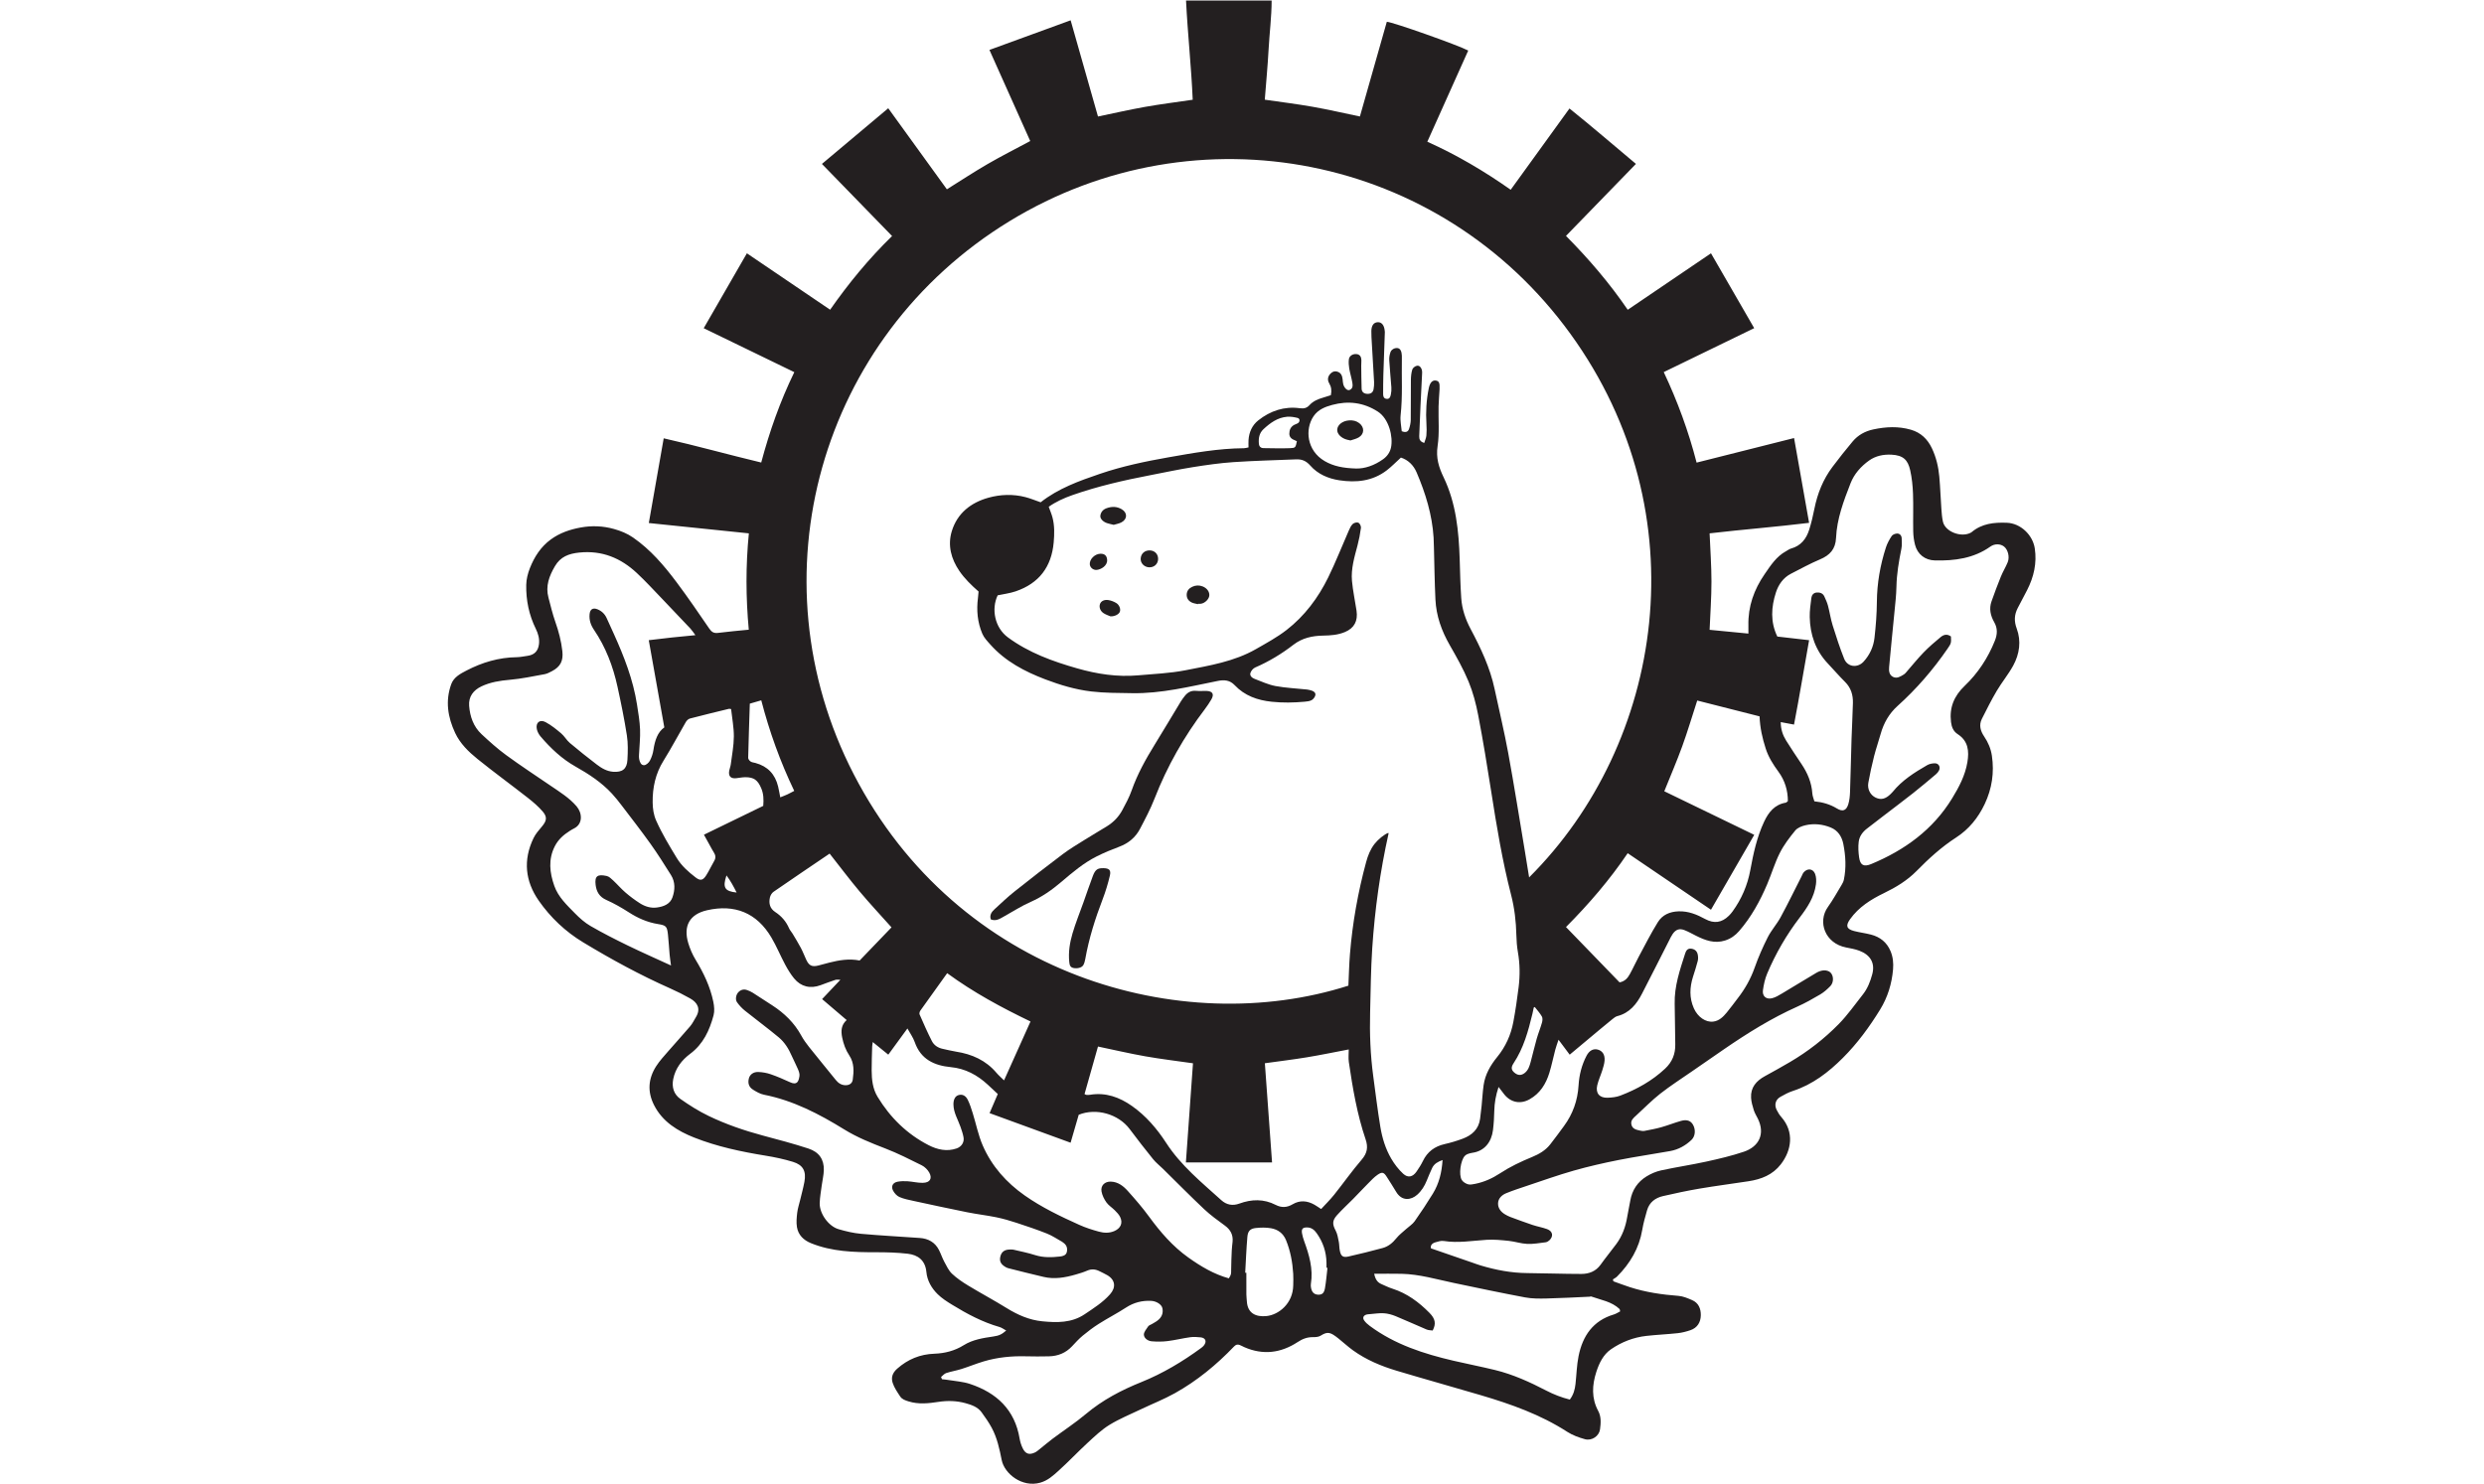 <?xml version="1.0" encoding="UTF-8" standalone="no"?>
<svg
   xmlns:dc="http://purl.org/dc/elements/1.1/"
   xmlns:cc="http://creativecommons.org/ns#"
   xmlns:rdf="http://www.w3.org/1999/02/22-rdf-syntax-ns#"
   xmlns:svg="http://www.w3.org/2000/svg"
   xmlns="http://www.w3.org/2000/svg"
   xmlns:sodipodi="http://sodipodi.sourceforge.net/DTD/sodipodi-0.dtd"
   xmlns:inkscape="http://www.inkscape.org/namespaces/inkscape"
   version="1.1"
   id="svg2"
   xml:space="preserve"
   width="1100"
   height="657.196"
   viewBox="0 0 1100 657.196"
   sodipodi:docname="TJ.svg"
   inkscape:version="1.0.2-2 (e86c870879, 2021-01-15)"><defs
     id="defs6"><clipPath
       clipPathUnits="userSpaceOnUse"
       id="clipPath18"><path
         d="M 0,841.92 H 595.2 V 0 H 0 Z"
         id="path16" /></clipPath></defs><sodipodi:namedview
     pagecolor="#ffffff"
     bordercolor="#666666"
     borderopacity="1"
     objecttolerance="10"
     gridtolerance="10"
     guidetolerance="10"
     inkscape:pageopacity="0"
     inkscape:pageshadow="2"
     inkscape:window-width="2560"
     inkscape:window-height="1377"
     id="namedview4"
     showgrid="false"
     inkscape:zoom="0.8979475"
     inkscape:cx="362.77971"
     inkscape:cy="323.21187"
     inkscape:window-x="1072"
     inkscape:window-y="43"
     inkscape:window-maximized="1"
     inkscape:current-layer="g10"
     inkscape:document-rotation="0" /><g
     id="g10"
     inkscape:groupmode="layer"
     inkscape:label="pystis"
     transform="matrix(1.333,0,0,-1.333,-34.02,884.492)"><g
       id="g12"
       transform="translate(148.788)"><g
         id="g14"
         clip-path="url(#clipPath18)"><g
           id="g20"
           transform="translate(121.443,366.939)"><path
             d="M 0,0 C -1.048,2.085 -2.001,3.873 -3.364,5.687 -4.707,1.67 -3.999,0.418 0,0 m 265.15,-38.036 c -0.224,-0.123 -0.321,-0.145 -0.331,-0.187 -0.155,-0.694 -0.281,-1.394 -0.448,-2.086 -1.381,-5.735 -2.935,-11.405 -6.25,-16.405 -0.894,-1.348 -0.811,-2.22 0.245,-3.118 1.169,-0.996 2.279,-1.033 3.437,-0.135 1.215,0.943 1.621,2.328 1.995,3.707 0.687,2.528 1.262,5.085 1.979,7.604 0.523,1.836 1.254,3.613 1.777,5.449 0.181,0.633 0.254,1.502 -0.044,2.023 -0.651,1.141 -1.572,2.127 -2.36,3.148 M 186.127,149.97 c -0.199,0.095 -0.402,0.214 -0.619,0.293 -1.044,0.378 -1.883,0.987 -1.892,2.19 -0.01,1.249 0.446,2.332 1.626,2.962 0.418,0.223 0.905,0.335 1.286,0.603 0.683,0.482 0.622,1.501 -0.165,1.698 -1.125,0.281 -2.33,0.482 -3.475,0.39 -3.174,-0.256 -5.621,-2.045 -7.864,-4.13 -1.401,-1.303 -1.685,-3.003 -1.523,-4.824 0.085,-0.952 0.625,-1.459 1.555,-1.47 2.926,-0.035 5.856,-0.126 8.777,-0.017 1.855,0.069 1.85,0.211 2.294,2.305 m 10.162,-274.689 c -0.109,0.014 -0.217,0.027 -0.326,0.04 0,0.559 0.009,1.117 -0.001,1.676 -0.064,3.607 -1.171,6.87 -3.256,9.803 -0.765,1.077 -1.712,1.877 -3.134,1.909 -1.515,0.035 -2.005,-0.487 -1.724,-2.023 0.157,-0.856 0.402,-1.707 0.699,-2.525 1.673,-4.593 3.036,-9.225 2.233,-14.208 -0.063,-0.387 -0.03,-0.802 0.032,-1.192 0.241,-1.514 0.985,-2.293 2.232,-2.386 1.357,-0.102 2.1,0.396 2.401,2.081 0.402,2.254 0.573,4.548 0.844,6.825 M 8.191,63.872 C 6.592,63.408 5.336,63.044 4.385,62.768 4.185,56.551 3.977,50.661 3.842,44.769 3.833,44.352 4.271,43.794 4.656,43.533 c 0.437,-0.295 1.049,-0.329 1.585,-0.474 4.076,-1.102 6.563,-3.744 7.542,-7.822 0.272,-1.135 0.461,-2.291 0.72,-3.598 0.878,0.354 1.616,0.62 2.325,0.948 0.759,0.352 1.491,0.765 2.315,1.191 -4.679,9.761 -8.226,19.637 -10.952,30.094 m 160.772,-190.211 0.378,-0.015 c 0,-2.395 -0.014,-4.791 0.008,-7.185 0.007,-0.792 0.117,-1.583 0.168,-2.375 0.252,-3.908 2.977,-5.181 6.517,-4.829 4.003,0.398 8.797,4.121 8.883,10.226 0.019,1.278 0.074,2.561 -0.006,3.834 -0.242,3.831 -0.918,7.567 -2.384,11.153 -0.944,2.309 -2.711,3.57 -5.004,3.972 -1.625,0.287 -3.347,0.245 -4.999,0.079 -1.877,-0.189 -2.673,-0.986 -2.842,-2.954 -0.341,-3.96 -0.491,-7.936 -0.719,-11.906 m 36.728,267.244 c 2.922,-0.105 6.172,0.988 9.121,3.114 1.369,0.987 2.261,2.321 2.592,3.885 0.729,3.439 -0.608,9.494 -4.409,11.929 -4.747,3.042 -9.822,3.64 -15.116,2.208 -2.337,-0.633 -4.684,-1.524 -6.205,-3.759 -2.912,-4.283 -2.323,-11.394 3.676,-14.907 2.953,-1.729 6.231,-2.343 10.341,-2.47 m 28.836,-229.801 c -1.493,-0.536 -2.792,-1.215 -3.462,-2.648 -0.641,-1.369 -1.225,-2.767 -1.788,-4.17 -0.724,-1.8 -1.698,-3.391 -3.173,-4.709 -1.997,-1.784 -5.094,-2.304 -7.037,1.028 -0.962,1.648 -2.025,3.236 -3.038,4.854 -0.983,1.569 -1.537,1.807 -3.062,0.77 -1.169,-0.794 -2.154,-1.875 -3.162,-2.889 -1.684,-1.693 -3.307,-3.444 -4.981,-5.148 -1.785,-1.814 -3.685,-3.525 -5.377,-5.421 -1.635,-1.833 -1.528,-3.05 -0.424,-5.142 0.572,-1.083 0.764,-2.386 1.017,-3.612 0.192,-0.928 0.15,-1.904 0.319,-2.838 0.358,-1.995 1.007,-2.556 2.909,-2.132 3.801,0.849 7.579,1.807 11.341,2.817 1.893,0.509 3.333,1.715 4.578,3.264 0.93,1.156 2.164,2.07 3.273,3.08 0.936,0.852 2.084,1.546 2.795,2.553 2.114,2.99 4.128,6.056 6.049,9.175 2.067,3.354 2.964,7.107 3.223,11.168 m -136.89,46.042 c -9.741,4.679 -19.017,9.711 -27.686,16.052 -3.06,-4.26 -5.994,-8.322 -8.889,-12.412 -0.24,-0.339 -0.42,-0.96 -0.274,-1.294 1.308,-2.984 2.612,-5.975 4.096,-8.873 0.702,-1.372 2.012,-2.234 3.584,-2.564 1.477,-0.31 2.941,-0.696 4.429,-0.928 5.291,-0.826 9.915,-2.875 13.446,-7.057 0.699,-0.828 1.539,-1.538 2.503,-2.489 2.975,6.622 5.81,12.931 8.791,19.565 M 30.9,12.938 C 24.633,8.686 18.419,4.498 12.256,0.238 c -0.579,-0.4 -1.051,-1.219 -1.201,-1.923 -0.409,-1.917 -0.026,-3.612 1.784,-4.797 2.045,-1.34 3.602,-3.123 4.585,-5.401 0.279,-0.647 0.808,-1.182 1.175,-1.798 0.938,-1.569 1.9,-3.126 2.754,-4.741 0.669,-1.265 1.174,-2.618 1.782,-3.918 0.92,-1.968 1.895,-2.436 3.993,-1.921 1.236,0.304 2.457,0.668 3.691,0.979 3.252,0.819 6.527,1.382 10.052,0.695 3.541,3.685 7.12,7.407 10.585,11.013 C 47.829,-7.509 44.232,-3.665 40.855,0.362 37.478,4.389 34.32,8.599 30.9,12.938 M -1.83,60.969 c -0.415,0.049 -0.582,0.114 -0.726,0.079 -4.326,-1.058 -8.658,-2.098 -12.966,-3.228 -0.526,-0.138 -1.07,-0.677 -1.359,-1.174 -2.487,-4.267 -4.789,-8.648 -7.4,-12.835 -2.68,-4.297 -3.676,-8.966 -3.61,-13.896 0.027,-2.037 0.304,-4.078 1.18,-6.041 1.925,-4.315 4.359,-8.322 6.802,-12.35 1.627,-2.682 3.871,-4.635 6.264,-6.487 1.568,-1.212 2.449,-1.043 3.54,0.67 0.981,1.541 1.735,3.225 2.664,4.802 0.611,1.038 0.452,1.939 -0.158,2.88 -0.39,0.601 -0.722,1.241 -1.07,1.868 -0.715,1.287 -1.424,2.577 -2.186,3.959 6.78,3.298 13.286,6.462 19.703,9.582 0.178,2.164 0.11,4.03 -0.673,5.868 -1.134,2.662 -2.388,3.652 -5.23,3.659 -1.023,0.003 -2.046,-0.221 -3.07,-0.333 -1.842,-0.201 -2.673,0.692 -2.321,2.528 0.135,0.704 0.425,1.382 0.514,2.089 0.389,3.075 0.993,6.153 1.014,9.233 0.02,3.001 -0.575,6.006 -0.912,9.127 m 69.752,-221.948 c 0.098,-0.25 0.195,-0.5 0.293,-0.75 0.674,-0.079 1.352,-0.126 2.02,-0.24 2.423,-0.409 4.939,-0.549 7.247,-1.312 8.888,-2.942 14.947,-8.568 16.541,-18.212 0.18,-1.083 0.533,-2.175 1.011,-3.163 0.922,-1.908 2.19,-2.313 4.089,-1.406 0.561,0.268 1.049,0.703 1.544,1.096 1.436,1.142 2.823,2.347 4.291,3.445 3.701,2.768 7.59,5.309 11.122,8.276 5.516,4.633 11.752,7.891 18.366,10.558 7.142,2.879 13.694,6.805 19.889,11.348 0.319,0.234 0.633,0.497 0.879,0.803 1.05,1.311 0.613,2.536 -1.032,2.718 -1.17,0.129 -2.383,0.203 -3.54,0.041 -2.517,-0.353 -4.996,-0.977 -7.517,-1.286 -1.725,-0.212 -3.502,-0.207 -5.237,-0.062 -1.24,0.104 -2.487,0.964 -2.588,2.136 -0.077,0.898 0.831,1.926 1.419,2.817 0.236,0.358 0.787,0.509 1.196,0.752 0.546,0.326 1.114,0.622 1.637,0.983 1.68,1.159 2.219,2.601 1.914,4.239 -0.249,1.341 -2.052,2.416 -3.722,2.504 -3.016,0.16 -5.793,-0.539 -8.384,-2.227 -2.933,-1.91 -6.061,-3.518 -9.021,-5.389 -1.872,-1.182 -3.653,-2.531 -5.36,-3.944 -1.286,-1.066 -2.421,-2.324 -3.568,-3.548 -2.089,-2.229 -4.691,-3.257 -7.687,-3.317 -2.557,-0.053 -5.117,-0.061 -7.673,0.008 -4.727,0.127 -9.384,-0.335 -13.919,-1.679 -2.512,-0.744 -4.945,-1.755 -7.446,-2.547 -1.663,-0.526 -3.407,-0.801 -5.063,-1.345 -0.64,-0.21 -1.138,-0.852 -1.701,-1.297 m 143.888,34.291 c 0.374,-1.885 1.095,-2.85 2.342,-3.4 1.236,-0.545 2.459,-1.151 3.742,-1.56 4.849,-1.548 8.778,-4.48 12.29,-8.043 1.943,-1.972 2.232,-3.618 1.052,-5.85 -0.636,0.097 -1.384,0.067 -2.009,0.33 -3.45,1.452 -6.85,3.029 -10.313,4.446 -1.232,0.504 -2.585,0.876 -3.905,0.957 -1.571,0.097 -3.167,-0.18 -4.751,-0.301 -0.318,-0.025 -0.645,-0.037 -0.951,-0.119 -1.056,-0.282 -1.449,-1.068 -0.829,-1.966 0.484,-0.702 1.17,-1.301 1.863,-1.816 8.316,-6.178 17.925,-9.273 27.848,-11.586 4.581,-1.068 9.202,-1.962 13.77,-3.077 6.001,-1.465 11.583,-4.016 17.048,-6.852 2.458,-1.276 5.043,-2.276 7.786,-2.97 1.235,1.613 1.691,3.364 1.892,5.198 0.34,3.086 0.407,6.224 1.019,9.252 1.349,6.682 4.768,11.765 11.695,13.823 0.769,0.229 1.464,0.711 2.123,1.041 -0.121,0.482 -0.108,0.686 -0.204,0.777 -2.653,2.508 -6.199,3.013 -9.45,4.179 -0.127,0.046 -0.306,-0.075 -0.462,-0.082 -4.782,-0.212 -9.563,-0.489 -14.347,-0.597 -2.384,-0.055 -4.826,-0.069 -7.154,0.369 -7.897,1.481 -15.76,3.142 -23.623,4.793 -5.761,1.209 -11.438,2.906 -17.379,3.042 -2.932,0.067 -5.866,0.012 -9.093,0.012 m 81.515,96.835 c 1.833,0.344 2.717,1.495 3.416,2.754 1.044,1.883 1.924,3.857 2.944,5.753 2.075,3.856 4.05,7.778 6.354,11.493 1.495,2.412 3.915,3.502 6.89,3.603 3.288,0.109 6.103,-1.07 8.846,-2.563 2.929,-1.592 5.499,-1.222 7.837,1.082 0.451,0.444 0.872,0.928 1.243,1.441 3.001,4.135 4.979,8.732 5.902,13.743 1.014,5.506 2.185,10.958 4.576,16.06 1.473,3.142 3.484,5.73 7.212,6.349 0.206,0.034 0.378,0.277 0.691,0.518 0.001,3.546 -0.997,6.864 -3.131,9.764 -1.764,2.397 -3.326,4.863 -4.241,7.715 -1.098,3.421 -1.897,6.897 -2.032,10.683 -6.947,1.764 -13.85,3.517 -20.712,5.26 -1.713,-5.27 -3.205,-10.316 -4.998,-15.252 -1.813,-4.988 -3.923,-9.868 -5.944,-14.896 9.96,-4.826 19.827,-9.607 29.886,-14.481 -4.873,-8.438 -9.567,-16.567 -14.375,-24.89 -9.271,6.294 -18.367,12.471 -27.666,18.785 -6,-8.866 -12.894,-16.891 -20.5,-24.536 5.988,-6.184 11.866,-12.255 17.802,-18.385 m -99.139,-75.32 c 1.431,1.563 2.972,3.066 4.306,4.735 3.085,3.86 5.93,7.919 9.148,11.662 1.847,2.148 2.211,4.121 1.316,6.755 -2.836,8.339 -4.296,16.999 -5.573,25.684 -0.201,1.362 -0.028,2.778 -0.028,4.193 -4.883,-0.925 -9.4,-1.872 -13.951,-2.619 -4.585,-0.753 -9.201,-1.309 -13.917,-1.967 0.806,-11.129 1.594,-21.977 2.389,-32.964 h -28.627 c 0.787,11.006 1.57,21.942 2.358,32.952 -5.482,0.789 -10.687,1.407 -15.84,2.317 -5.214,0.921 -10.378,2.132 -15.72,3.249 -1.509,-5.336 -2.994,-10.585 -4.47,-15.799 0.362,-0.162 0.501,-0.274 0.643,-0.278 0.397,-0.011 0.803,-0.018 1.194,0.046 5.204,0.861 9.787,-0.814 13.922,-3.724 4.621,-3.252 8.315,-7.558 11.337,-12.225 4.914,-7.588 11.783,-13.152 18.34,-19.076 1.75,-1.581 3.791,-1.943 6.005,-1.131 4.084,1.496 8.118,1.589 12.06,-0.434 1.942,-0.997 3.759,-0.909 5.639,0.204 2.418,1.432 4.872,1.199 7.257,-0.158 0.685,-0.39 1.329,-0.851 2.212,-1.422 m -83.234,22.036 c -9.055,3.308 -17.918,6.545 -26.921,9.834 0.979,2.279 1.823,4.241 2.73,6.35 -1.12,1.045 -2.218,2.077 -3.324,3.1 -3.488,3.225 -7.474,5.375 -12.289,5.836 -5.528,0.531 -9.981,2.596 -11.978,8.32 -0.541,1.55 -1.558,2.933 -2.428,4.524 -2.181,-2.986 -4.236,-5.801 -6.353,-8.7 -1.74,1.411 -3.314,2.687 -5.162,4.187 -0.104,-0.778 -0.187,-1.146 -0.197,-1.517 -0.069,-2.635 -0.181,-5.271 -0.167,-7.905 0.017,-3.056 0.332,-6.086 1.965,-8.776 4.195,-6.909 9.802,-12.41 16.997,-16.091 2.825,-1.444 6.011,-2.194 9.259,-1.062 1.639,0.571 2.597,2.042 2.298,3.709 -0.209,1.164 -0.604,2.303 -0.993,3.426 -0.855,2.469 -2.326,4.726 -2.357,7.476 -0.018,1.528 0.499,2.727 1.617,3.091 1.228,0.398 2.397,-0.044 3.135,-1.529 0.703,-1.414 1.185,-2.949 1.658,-4.464 1.117,-3.575 1.838,-7.315 3.32,-10.727 2.986,-6.876 7.86,-12.346 13.982,-16.638 5.641,-3.953 11.839,-6.926 18.1,-9.742 2.093,-0.941 4.309,-1.653 6.528,-2.257 1.694,-0.461 3.466,-0.535 5.17,0.225 2.061,0.917 2.84,2.668 1.858,4.67 -0.405,0.825 -1.108,1.53 -1.769,2.2 -0.893,0.907 -2.048,1.602 -2.773,2.617 -0.758,1.062 -1.394,2.347 -1.628,3.619 -0.363,1.974 1.062,3.348 3.057,3.296 2.438,-0.066 4.209,-1.479 5.7,-3.145 2.445,-2.733 4.858,-5.519 7.02,-8.477 3.747,-5.123 7.83,-9.87 13.035,-13.583 4.171,-2.975 8.52,-5.568 13.487,-6.938 0.797,1.31 0.756,1.373 0.766,2.937 0.015,2.134 0.105,4.269 0.201,6.402 0.043,0.953 0.185,1.901 0.271,2.852 0.206,2.275 -0.693,3.967 -2.539,5.322 -2.377,1.743 -4.793,3.478 -6.932,5.493 -4.65,4.38 -9.134,8.937 -13.691,13.418 -1.078,1.06 -2.297,2.003 -3.242,3.17 -2.656,3.284 -5.252,6.62 -7.781,10.004 -3.73,4.992 -11.078,7.116 -16.931,4.762 -0.875,-3.009 -1.76,-6.058 -2.699,-9.289 m -132.75,58.897 c -0.187,1.448 -0.363,2.533 -0.461,3.625 -0.2,2.22 -0.302,4.45 -0.549,6.664 -0.303,2.717 -0.607,3.038 -3.317,3.475 -3.525,0.57 -6.673,1.958 -9.668,3.886 -2.399,1.545 -4.907,2.972 -7.509,4.135 -2.271,1.015 -3.251,2.709 -3.531,4.96 -0.373,3.006 0.629,3.649 3.657,2.998 0.784,-0.169 1.509,-0.869 2.138,-1.457 1.403,-1.309 2.655,-2.785 4.105,-4.034 1.504,-1.296 3.11,-2.498 4.784,-3.567 1.704,-1.09 3.625,-1.703 5.694,-1.421 2.233,0.306 4.355,1.125 5.143,3.364 0.856,2.434 0.988,5.064 -0.474,7.398 -2.202,3.516 -4.417,7.034 -6.826,10.409 -3.103,4.348 -6.39,8.565 -9.627,12.817 -1.013,1.33 -2.059,2.645 -3.194,3.872 -3.46,3.735 -7.682,6.499 -12.067,8.966 -4.544,2.556 -8.218,6.045 -11.566,9.936 -0.601,0.698 -1.111,1.61 -1.3,2.5 -0.459,2.151 0.974,3.365 2.912,2.333 1.867,-0.994 3.558,-2.369 5.183,-3.746 1.081,-0.916 1.793,-2.268 2.876,-3.182 2.924,-2.467 5.921,-4.854 8.964,-7.174 1.585,-1.208 3.314,-2.232 5.401,-2.388 3.059,-0.23 4.594,0.906 4.759,3.964 0.146,2.703 0.231,5.472 -0.183,8.131 -0.845,5.428 -1.949,10.822 -3.123,16.193 -1.478,6.758 -3.911,13.154 -7.83,18.919 -1.065,1.567 -1.627,3.262 -1.433,5.19 0.161,1.593 1.084,2.207 2.605,1.6 1.387,-0.555 2.413,-1.532 3.045,-2.889 0.809,-1.736 1.589,-3.486 2.378,-5.231 3.428,-7.58 6.448,-15.297 7.728,-23.576 0.424,-2.746 0.903,-5.505 1.009,-8.271 0.106,-2.777 -0.226,-5.57 -0.352,-8.356 -0.022,-0.478 -0.039,-0.971 0.052,-1.435 0.191,-0.972 0.586,-2.092 1.65,-2.052 0.673,0.025 1.552,0.822 1.913,1.499 0.59,1.109 1.004,2.376 1.187,3.622 0.452,3.071 1.361,5.862 3.606,7.438 -1.756,9.851 -3.441,19.302 -5.167,28.98 2.722,0.318 5.233,0.631 7.748,0.901 2.479,0.267 4.963,0.493 7.745,0.765 -0.71,0.947 -1.128,1.627 -1.664,2.198 -3.117,3.314 -6.247,6.616 -9.401,9.896 -2.77,2.879 -5.473,5.834 -8.39,8.557 -5.358,5.003 -11.565,7.574 -19.118,6.804 -3.535,-0.361 -6.254,-1.392 -8.092,-4.529 -1.909,-3.259 -3.176,-6.609 -2.152,-10.44 0.72,-2.694 1.355,-5.424 2.279,-8.05 1.118,-3.176 1.961,-6.386 2.337,-9.732 0.36,-3.214 -0.608,-5.186 -3.476,-6.678 -0.774,-0.403 -1.584,-0.841 -2.425,-0.994 -3.828,-0.693 -7.652,-1.517 -11.516,-1.853 -3.299,-0.286 -6.495,-0.783 -9.47,-2.194 -2.649,-1.257 -4.316,-3.397 -4.078,-6.448 0.277,-3.574 1.427,-6.918 4.112,-9.426 2.622,-2.448 5.309,-4.864 8.2,-6.976 4.83,-3.53 9.841,-6.813 14.784,-10.186 3.034,-2.071 6.192,-4.003 8.605,-6.829 1.887,-2.208 2.155,-5.844 -0.849,-7.341 -0.499,-0.248 -0.978,-0.54 -1.45,-0.837 -2.047,-1.292 -3.792,-2.84 -4.93,-5.063 -2.25,-4.39 -1.717,-8.815 -0.175,-13.19 1.309,-3.712 4.175,-6.384 6.847,-9.109 1.549,-1.58 3.263,-3.112 5.165,-4.212 3.998,-2.313 8.126,-4.413 12.28,-6.439 4.646,-2.263 9.379,-4.346 14.472,-6.69 m 56.266,-4.751 c -0.752,0 -1.229,0.111 -1.626,-0.02 -1.658,-0.551 -3.296,-1.163 -4.935,-1.771 -3.39,-1.258 -6.527,-0.545 -8.819,2.251 -1.15,1.404 -2.11,2.994 -2.97,4.6 -1.579,2.952 -2.856,6.073 -4.549,8.953 -4.878,8.302 -12.273,11.162 -21.37,9.098 -5.81,-1.317 -7.994,-5.224 -6.249,-10.966 0.573,-1.887 1.378,-3.762 2.401,-5.446 2.672,-4.397 4.879,-8.978 5.913,-14.034 0.296,-1.448 0.448,-3.089 0.074,-4.484 -1.338,-4.982 -3.403,-9.526 -7.778,-12.789 -2.77,-2.065 -4.898,-4.796 -5.617,-8.378 -0.541,-2.7 0.194,-5.071 2.353,-6.593 2.985,-2.106 6.117,-4.083 9.402,-5.666 5.749,-2.771 11.787,-4.841 17.962,-6.503 5.075,-1.365 10.171,-2.689 15.161,-4.324 3.62,-1.187 5.242,-3.666 5.148,-7.192 -0.045,-1.658 -0.46,-3.305 -0.677,-4.961 -0.258,-1.973 -0.624,-3.947 -0.694,-5.93 -0.124,-3.478 2.896,-7.739 6.266,-8.723 2.429,-0.71 4.94,-1.311 7.452,-1.536 6.503,-0.585 13.028,-0.921 19.541,-1.385 2.815,-0.2 5.046,-1.424 6.363,-4 0.652,-1.275 1.093,-2.662 1.773,-3.92 0.748,-1.385 1.445,-2.91 2.555,-3.96 1.608,-1.518 3.492,-2.791 5.394,-3.943 4.228,-2.564 8.6,-4.894 12.802,-7.496 3.653,-2.262 7.502,-3.949 11.77,-4.37 4.875,-0.48 9.776,-0.572 14.096,2.337 2.973,2.002 6.022,3.902 8.444,6.64 2.027,2.29 1.76,4.771 -0.903,6.337 -0.824,0.484 -1.704,0.873 -2.556,1.311 -1.347,0.694 -2.681,0.841 -4.134,0.208 -1.237,-0.54 -2.547,-0.926 -3.848,-1.303 -3.472,-1.004 -6.997,-1.625 -10.594,-0.79 -3.947,0.916 -7.873,1.923 -11.803,2.909 -0.376,0.095 -0.74,0.291 -1.073,0.498 -1.444,0.894 -1.895,1.926 -1.527,3.409 0.382,1.539 1.4,2.283 3.16,2.297 0.399,0.003 0.814,0.036 1.195,-0.055 2.396,-0.569 4.824,-1.046 7.164,-1.795 2.754,-0.881 5.52,-0.785 8.299,-0.472 0.904,0.101 1.997,0.367 2.257,1.486 0.267,1.151 0.004,2.225 -1.013,2.992 -0.19,0.144 -0.366,0.314 -0.574,0.429 -1.664,0.924 -3.261,2.019 -5.017,2.716 -3.326,1.322 -6.727,2.468 -10.13,3.581 -2.191,0.717 -4.419,1.367 -6.674,1.829 -3.193,0.653 -6.443,1.021 -9.638,1.662 -5.928,1.19 -11.838,2.472 -17.748,3.751 -1.625,0.353 -3.29,0.672 -4.803,1.319 -0.861,0.369 -1.661,1.258 -2.116,2.113 -0.772,1.447 -0.099,2.689 1.523,2.985 1.07,0.194 2.195,0.212 3.285,0.14 1.664,-0.111 3.319,-0.534 4.977,-0.524 2.573,0.017 3.262,1.527 2.244,3.382 -0.543,0.989 -1.508,1.943 -2.515,2.446 -3.989,1.99 -7.987,4.009 -12.138,5.611 -4.695,1.811 -9.304,3.651 -13.627,6.32 -8.294,5.121 -16.911,9.609 -26.631,11.523 -1.283,0.252 -2.523,0.972 -3.654,1.682 -1.393,0.874 -1.772,2.186 -1.373,3.739 0.32,1.244 1.45,2.182 3.09,2.134 1.405,-0.042 2.857,-0.302 4.186,-0.759 2.179,-0.751 4.301,-1.684 6.401,-2.643 2.253,-1.029 2.835,0.101 3.13,2.066 0.11,0.724 -0.21,1.569 -0.509,2.285 -0.614,1.467 -1.387,2.867 -2.021,4.326 -1.03,2.374 -2.373,4.583 -4.341,6.223 -3.675,3.064 -7.539,5.899 -11.27,8.896 -0.976,0.784 -1.856,1.741 -2.586,2.759 -0.657,0.916 -0.373,2.514 0.413,3.344 0.777,0.821 1.761,1.114 2.846,0.748 0.675,-0.227 1.347,-0.523 1.948,-0.903 2.163,-1.362 4.291,-2.779 6.438,-4.166 4.018,-2.596 7.362,-5.821 9.682,-10.066 0.724,-1.325 1.614,-2.575 2.556,-3.757 2.928,-3.679 5.929,-7.3 8.877,-10.963 0.847,-1.055 1.85,-1.753 3.233,-1.78 1.289,-0.027 2.264,0.585 2.437,1.833 0.384,2.776 0.508,5.583 -1.146,8.06 -1.222,1.828 -1.929,3.818 -2.365,5.948 -0.444,2.17 -0.351,4.187 1.489,5.808 -2.765,2.36 -5.407,4.615 -8.161,6.966 2.077,2.193 3.981,4.206 6.072,6.416 M 403.41,85.101 c 0.121,-2.163 0.063,-2.337 -1.116,-4.053 -4.807,-7.002 -10.316,-13.382 -16.641,-19.069 -2.785,-2.505 -4.596,-5.678 -5.603,-9.308 -0.682,-2.461 -1.545,-4.874 -2.169,-7.349 -0.737,-2.926 -1.393,-5.879 -1.919,-8.85 -0.383,-2.172 0.712,-4.127 2.47,-4.945 1.756,-0.816 3.239,-0.453 4.946,1.215 0.23,0.224 0.464,0.445 0.664,0.693 3.128,3.87 7.256,6.462 11.483,8.906 0.72,0.416 1.664,0.592 2.51,0.607 1.279,0.024 1.982,-1.185 1.428,-2.342 -0.234,-0.488 -0.616,-0.947 -1.033,-1.297 -2.501,-2.107 -4.997,-4.222 -7.562,-6.247 -3.254,-2.571 -6.576,-5.056 -9.865,-7.582 -1.833,-1.408 -3.652,-2.834 -5.492,-4.232 -1.463,-1.112 -2.513,-2.584 -2.74,-4.348 -0.221,-1.72 -0.111,-3.526 0.137,-5.253 0.37,-2.577 1.556,-3.205 4.034,-2.173 11.092,4.62 20.463,11.377 26.848,21.807 2.302,3.763 4.349,7.628 5.083,12.047 0.608,3.671 0.297,7.026 -3.208,9.292 -1.449,0.936 -2.03,2.355 -2.235,4.028 -0.588,4.805 1.008,8.661 4.515,12.008 4.433,4.232 7.76,9.291 10.049,15.009 0.844,2.11 0.968,4.115 -0.221,6.189 -1.227,2.139 -1.748,4.474 -0.888,6.897 0.983,2.77 2.004,5.528 3.112,8.25 0.659,1.621 1.598,3.128 2.26,4.749 0.731,1.789 0.074,4.242 -1.239,5.246 -1.182,0.904 -3.062,0.996 -4.488,-0.017 -5.563,-3.948 -11.892,-4.774 -18.458,-4.618 -3.279,0.078 -5.78,2.037 -6.594,5.192 -0.375,1.453 -0.577,2.986 -0.606,4.487 -0.08,4.157 0.082,8.32 -0.068,12.473 -0.094,2.616 -0.365,5.265 -0.935,7.814 -0.779,3.476 -2.344,4.967 -6.161,5.173 -2.709,0.147 -5.309,-0.376 -7.505,-1.947 -2.699,-1.929 -4.941,-4.457 -6.139,-7.527 -2.29,-5.859 -4.544,-11.796 -4.829,-18.18 -0.166,-3.718 -2.044,-5.758 -5.327,-7.138 -3.298,-1.385 -6.446,-3.131 -9.639,-4.76 -2.574,-1.314 -4.164,-3.635 -4.996,-6.197 -1.579,-4.862 -1.9,-9.832 0.456,-14.684 3.496,-0.401 6.996,-0.803 10.556,-1.212 -1.711,-9.523 -3.215,-18.77 -5.012,-28.043 -1.645,0.308 -2.982,0.559 -4.415,0.828 0.012,-2.441 0.7,-4.386 1.807,-6.158 1.646,-2.637 3.378,-5.222 5.112,-7.805 1.99,-2.965 3.336,-6.141 3.58,-9.755 0.061,-0.91 0.459,-1.798 0.68,-2.611 2.828,-0.298 5.24,-1.01 7.473,-2.369 1.916,-1.166 3.138,-0.736 3.795,1.404 0.391,1.273 0.525,2.658 0.572,4 0.207,5.904 0.322,11.811 0.507,17.716 0.125,3.987 0.365,7.971 0.455,11.959 0.061,2.631 -0.636,5.003 -2.599,6.954 -1.98,1.967 -3.801,4.091 -5.719,6.122 -4.097,4.336 -5.909,9.586 -6.027,15.441 -0.043,2.127 0.276,4.269 0.542,6.391 0.114,0.919 0.724,1.675 1.718,1.76 1.072,0.092 2.092,-0.19 2.59,-1.291 0.457,-1.009 0.934,-2.029 1.216,-3.094 0.572,-2.157 0.886,-4.39 1.548,-6.516 1.162,-3.728 2.372,-7.452 3.815,-11.078 1.142,-2.869 4.502,-3.132 6.464,-0.98 2.073,2.274 3.285,4.955 3.62,7.925 0.447,3.955 0.762,7.944 0.791,11.921 0.047,6.212 1.108,12.221 3.002,18.097 0.434,1.344 1.144,2.633 1.928,3.813 0.316,0.475 1.168,0.802 1.786,0.817 0.877,0.023 1.486,-0.653 1.527,-1.548 0.052,-1.183 0.125,-2.407 -0.107,-3.553 -0.837,-4.148 -1.548,-8.293 -1.634,-12.548 -0.057,-2.864 -0.405,-5.724 -0.676,-8.581 -0.574,-6.027 -1.21,-12.049 -1.753,-18.078 -0.115,-1.272 -0.035,-2.692 1.327,-3.347 1.311,-0.63 2.467,0.159 3.562,0.827 0.267,0.163 0.498,0.402 0.707,0.64 1.94,2.22 3.784,4.531 5.83,6.648 1.768,1.828 3.712,3.496 5.673,5.12 0.944,0.782 2.118,1.185 3.44,0.218 M 253.125,-64.617 c -0.942,-2.858 -1.358,-5.336 -1.417,-7.9 -0.049,-2.147 -0.17,-4.301 -0.436,-6.43 -0.485,-3.879 -2.74,-6.958 -6.816,-7.533 -0.549,-0.078 -1.099,-0.223 -1.617,-0.421 -0.35,-0.134 -0.704,-0.363 -0.954,-0.64 -1.374,-1.53 -2.048,-6.215 -0.987,-7.963 0.405,-0.667 1.286,-1.206 2.06,-1.44 0.709,-0.215 1.581,-0.019 2.353,0.133 3.012,0.592 5.77,1.839 8.319,3.517 3.349,2.202 6.95,3.896 10.64,5.414 2.314,0.953 4.438,2.186 6.005,4.176 1.576,2.003 3.078,4.064 4.586,6.121 2.951,4.022 4.54,8.497 4.842,13.515 0.206,3.426 1.041,6.773 2.667,9.857 0.885,1.679 2.193,2.395 3.64,2.041 1.585,-0.387 2.488,-1.671 2.335,-3.669 -0.083,-1.092 -0.425,-2.178 -0.756,-3.233 -0.525,-1.67 -1.28,-3.279 -1.681,-4.975 -0.621,-2.62 0.738,-4.239 3.443,-4.141 1.418,0.051 2.911,0.203 4.22,0.703 5.48,2.09 10.55,4.901 14.873,8.953 2.365,2.217 3.457,4.886 3.384,8.112 -0.1,4.476 -0.082,8.953 -0.195,13.427 -0.147,5.87 1.742,11.305 3.489,16.77 0.291,0.911 0.795,1.744 2.051,1.564 1.192,-0.17 1.903,-0.852 2.122,-1.963 0.137,-0.689 0.166,-1.462 -0.005,-2.134 -0.451,-1.767 -1.025,-3.505 -1.574,-5.247 -1.11,-3.526 -1.253,-7.011 0.287,-10.473 1.281,-2.88 3.943,-4.738 6.456,-4.411 1.982,0.258 3.277,1.586 4.458,3 1.281,1.532 2.434,3.167 3.662,4.743 2.421,3.109 4.313,6.471 5.636,10.22 1.218,3.446 2.697,6.825 4.351,10.087 1.181,2.327 3.005,4.323 4.254,6.623 2.433,4.484 4.665,9.077 6.98,13.625 0.215,0.422 0.367,0.898 0.662,1.254 1.228,1.486 3.129,1.328 3.818,-0.466 0.402,-1.048 0.433,-2.343 0.284,-3.481 -0.564,-4.269 -2.904,-7.764 -5.418,-11.057 -4.394,-5.756 -7.979,-11.954 -10.785,-18.598 -0.733,-1.735 -1.146,-3.651 -1.406,-5.525 -0.267,-1.922 1.009,-3.1 2.905,-2.691 1.2,0.258 2.336,0.957 3.417,1.598 3.841,2.28 7.631,4.645 11.479,6.911 0.737,0.434 1.641,0.745 2.483,0.783 0.709,0.032 1.636,-0.213 2.121,-0.688 1.169,-1.143 1.131,-3.391 -0.036,-4.57 -1.001,-1.01 -2.087,-2.002 -3.302,-2.721 -2.469,-1.46 -4.982,-2.882 -7.597,-4.051 -8.638,-3.862 -16.615,-8.838 -24.387,-14.173 -3.553,-2.44 -7.097,-4.892 -10.638,-7.35 -3.538,-2.456 -7.18,-4.783 -10.566,-7.437 -2.819,-2.209 -5.328,-4.814 -7.985,-7.232 -0.891,-0.811 -1.887,-1.593 -1.6,-2.975 0.318,-1.54 1.668,-1.785 2.924,-2.062 0.459,-0.101 0.966,-0.18 1.417,-0.092 1.873,0.362 3.759,0.703 5.592,1.22 2.217,0.623 4.364,1.492 6.582,2.112 1.915,0.536 3.178,0.049 3.936,-1.248 0.959,-1.642 0.804,-3.839 -0.471,-5.06 -2.004,-1.919 -4.382,-3.234 -7.115,-3.728 -5.715,-1.033 -11.472,-1.848 -17.165,-2.981 -4.991,-0.994 -9.969,-2.126 -14.862,-3.518 -5.28,-1.503 -10.459,-3.364 -15.672,-5.099 -2.266,-0.754 -4.54,-1.499 -6.747,-2.404 -1.455,-0.597 -2.668,-1.728 -2.711,-3.373 -0.043,-1.599 0.943,-2.848 2.341,-3.671 0.549,-0.322 1.12,-0.626 1.716,-0.847 2.461,-0.911 4.921,-1.832 7.411,-2.663 1.581,-0.527 3.249,-0.806 4.814,-1.375 1.898,-0.69 2.205,-2.381 0.753,-3.742 -0.332,-0.312 -0.813,-0.588 -1.254,-0.641 -2.025,-0.246 -4.07,-0.624 -6.089,-0.536 -2.044,0.089 -4.053,0.788 -6.1,1.003 -2.446,0.256 -4.929,0.511 -7.372,0.36 -4.758,-0.297 -9.482,-1.146 -14.281,-0.389 -0.888,0.141 -1.888,-0.19 -2.792,-0.454 -1.135,-0.331 -1.683,-1.107 -1.438,-1.997 4.766,-1.645 9.269,-3.199 13.771,-4.752 0.901,-0.312 1.794,-0.652 2.706,-0.926 5.061,-1.517 10.199,-2.502 15.512,-2.543 5.981,-0.046 11.962,-0.284 17.943,-0.282 2.533,0 4.819,0.829 6.42,3.068 1.671,2.337 3.501,4.561 5.215,6.868 1.99,2.68 3.091,5.727 3.627,9.006 0.296,1.806 0.706,3.593 1.017,5.397 0.606,3.511 2.426,6.254 5.425,8.084 1.474,0.899 3.153,1.627 4.834,1.991 4.977,1.078 10.026,1.827 14.999,2.916 4.197,0.918 8.404,1.906 12.467,3.274 4.992,1.681 7.17,5.864 4.654,11.001 -0.457,0.933 -1.032,1.828 -1.339,2.808 -0.421,1.341 -0.826,2.734 -0.906,4.124 -0.197,3.441 1.736,5.622 4.601,7.188 2.8,1.531 5.59,3.083 8.34,4.7 5.946,3.499 11.379,7.717 16.192,12.625 2.944,3.001 5.38,6.504 8.002,9.815 1.559,1.968 2.442,4.235 3.108,6.67 1.053,3.846 -0.679,6.515 -4.292,7.879 -1.402,0.529 -2.916,0.789 -4.396,1.077 -6.96,1.354 -9.585,8.478 -6.022,13.467 1.665,2.33 3.057,4.857 4.541,7.313 0.323,0.533 0.626,1.12 0.751,1.721 0.828,3.969 0.594,7.947 -0.179,11.883 -0.483,2.454 -1.794,4.508 -4.191,5.479 -2.707,1.097 -5.591,1.413 -8.449,0.733 -1.195,-0.284 -2.596,-0.83 -3.327,-1.727 -1.904,-2.335 -3.781,-4.784 -5.131,-7.46 -1.678,-3.327 -2.739,-6.961 -4.203,-10.404 -2.383,-5.604 -5.292,-10.91 -9.31,-15.546 -1.278,-1.475 -2.785,-2.547 -4.679,-3.147 -3.501,-1.112 -6.58,0.049 -9.626,1.57 -1.281,0.64 -2.531,1.361 -3.86,1.877 -1.677,0.65 -2.876,0.216 -3.914,-1.283 -0.452,-0.653 -0.791,-1.386 -1.153,-2.097 -3.007,-5.904 -5.981,-11.826 -9.021,-17.714 -1.802,-3.492 -4.132,-6.444 -8.215,-7.482 -0.582,-0.149 -1.117,-0.588 -1.605,-0.978 -1.432,-1.141 -2.836,-2.321 -4.243,-3.495 -3.291,-2.746 -6.578,-5.499 -9.976,-8.339 -1.238,1.657 -2.36,3.157 -3.711,4.964 -0.457,-1.393 -0.826,-2.355 -1.085,-3.346 -0.669,-2.543 -1.184,-5.131 -1.956,-7.641 -1.131,-3.685 -3.072,-6.835 -6.56,-8.798 -3.009,-1.692 -6.165,-1.123 -8.359,1.54 -0.599,0.727 -1.151,1.494 -1.958,2.548 m 10.152,69.643 c 44.62,44.436 57.086,120.737 13.722,180.621 -43.336,59.844 -124.113,75.432 -186.33,37.447 C 27.505,184.531 5.127,104.739 38.928,39.269 73.49,-27.677 147.784,-48.645 203.237,-30.944 c 0.167,3.488 0.238,6.998 0.52,10.49 0.84,10.353 2.658,20.544 5.373,30.568 0.586,2.16 1.39,4.238 2.796,6.043 1.14,1.464 3.327,3.279 4.606,3.672 0.018,-0.076 0.066,-0.159 0.051,-0.227 -2.8,-12.55 -4.566,-25.256 -5.419,-38.073 -0.472,-7.086 -0.524,-14.202 -0.707,-21.306 -0.185,-7.111 0.085,-14.206 1.039,-21.263 0.758,-5.606 1.432,-11.226 2.355,-16.805 0.613,-3.704 1.718,-7.334 3.626,-10.593 1.068,-1.826 2.413,-3.581 3.964,-5.009 1.606,-1.479 3.197,-1.074 4.442,0.728 0.77,1.115 1.518,2.264 2.102,3.481 1.493,3.111 3.917,4.899 7.26,5.652 2.014,0.454 4.01,1.057 5.945,1.778 3.092,1.152 5.342,3.144 5.802,6.639 0.186,1.417 0.359,2.837 0.502,4.26 0.23,2.299 0.342,4.612 0.666,6.896 0.507,3.585 2.28,6.628 4.521,9.374 2.796,3.427 4.544,7.323 5.351,11.616 0.72,3.833 1.278,7.702 1.76,11.573 0.482,3.876 0.439,7.756 -0.238,11.632 -0.327,1.878 -0.47,3.802 -0.515,5.711 -0.107,4.484 -0.614,8.926 -1.729,13.253 -2.931,11.367 -4.832,22.919 -6.639,34.5 -1.314,8.426 -2.694,16.847 -4.296,25.223 -0.729,3.819 -1.732,7.659 -3.213,11.242 -1.732,4.187 -3.995,8.175 -6.255,12.119 -2.706,4.721 -4.489,9.701 -4.751,15.131 -0.278,5.741 -0.34,11.493 -0.499,17.239 -0.031,1.118 -0.041,2.238 -0.111,3.354 -0.471,7.576 -2.677,14.713 -5.631,21.637 -1.032,2.417 -2.831,4.175 -5.226,4.949 -1.672,-1.519 -3.106,-3.019 -4.736,-4.263 -4.695,-3.584 -10.135,-4.131 -15.727,-3.281 -3.676,0.559 -7.154,2.043 -9.638,4.879 -1.391,1.589 -2.81,2.156 -4.739,2.073 -6.929,-0.297 -13.866,-0.447 -20.783,-0.918 -4.518,-0.308 -9.025,-0.956 -13.502,-1.67 -4.714,-0.751 -9.388,-1.758 -14.078,-2.662 -8.764,-1.69 -17.46,-3.663 -25.898,-6.618 -2.839,-0.994 -5.577,-2.237 -7.9,-3.893 0.462,-1.291 0.938,-2.377 1.239,-3.51 0.726,-2.735 0.658,-5.52 0.413,-8.318 -0.715,-8.152 -4.895,-13.635 -12.643,-16.269 -1.932,-0.657 -4.005,-0.902 -5.97,-1.326 -2.164,-4.515 -0.994,-10.729 3.388,-13.963 6.962,-5.137 14.923,-7.993 23.026,-10.308 6.545,-1.87 13.31,-2.94 20.295,-2.312 5.237,0.471 10.497,0.668 15.668,1.682 8.047,1.579 16.197,2.885 23.456,7.05 3.45,1.98 6.99,3.897 10.119,6.321 6.015,4.662 10.522,10.691 13.858,17.492 2.491,5.077 4.548,10.366 6.83,15.547 0.347,0.792 0.729,1.651 1.338,2.219 0.42,0.393 1.398,0.63 1.869,0.403 0.465,-0.224 0.905,-1.159 0.833,-1.715 -0.254,-1.967 -0.637,-3.93 -1.144,-5.849 -1.018,-3.864 -2.2,-7.727 -1.837,-11.759 0.299,-3.318 1.026,-6.595 1.514,-9.897 0.509,-3.444 -0.756,-5.799 -3.814,-7.093 -2.342,-0.991 -4.776,-1.161 -7.257,-1.201 -3.576,-0.058 -6.961,-0.774 -9.866,-3.021 -3.929,-3.04 -8.14,-5.589 -12.711,-7.565 -0.687,-0.296 -1.379,-1.107 -1.602,-1.824 -0.3,-0.969 0.562,-1.653 1.393,-1.971 2.294,-0.876 4.575,-1.942 6.961,-2.384 3.435,-0.636 6.959,-0.777 10.443,-1.153 0.546,-0.059 1.088,-0.211 1.613,-0.376 0.762,-0.239 1.347,-0.812 1.145,-1.578 -0.16,-0.604 -0.675,-1.277 -1.221,-1.575 -0.666,-0.365 -1.522,-0.446 -2.307,-0.517 -3.645,-0.33 -7.283,-0.398 -10.943,-0.015 -4.75,0.498 -9,1.991 -12.344,5.534 -1.559,1.651 -3.434,1.81 -5.506,1.397 -9.444,-1.884 -18.824,-4.257 -28.555,-4.082 -4.543,0.082 -9.119,0.038 -13.616,0.578 -5.216,0.627 -10.274,2.132 -15.21,4.014 -6.86,2.615 -13.24,5.959 -18.212,11.523 -1.003,1.123 -2.122,2.274 -2.697,3.621 -1.623,3.804 -1.987,7.832 -1.455,11.937 0.091,0.699 0.134,1.404 0.198,2.106 -2.413,2.123 -4.661,4.31 -6.39,6.85 -2.696,3.96 -3.948,8.463 -2.511,13.185 1.827,6.009 6.379,9.523 12.163,11.137 3.976,1.11 8.21,1.27 12.321,0.199 1.681,-0.437 3.299,-1.116 5.042,-1.719 5.822,4.6 12.734,7.085 19.683,9.454 7.408,2.526 15.054,4.129 22.748,5.487 8.315,1.467 16.631,2.966 25.118,3.03 0.446,0.003 0.889,0.154 1.503,0.267 0,0.921 -0.047,1.712 0.008,2.496 0.182,2.593 1.221,4.887 3.216,6.474 4.025,3.2 8.683,4.75 13.844,4.052 1.397,-0.188 2.333,0.086 3.176,1.016 1.237,1.366 2.843,2.008 4.544,2.508 0.894,0.263 1.78,0.558 2.569,0.807 0.32,1.555 0.159,2.767 -0.539,3.932 -0.644,1.074 -0.528,2.165 0.295,3.105 0.607,0.693 1.385,1.068 2.352,0.795 1.284,-0.363 1.656,-1.371 1.8,-2.541 0.067,-0.553 0.064,-1.126 0.213,-1.657 0.355,-1.277 1.343,-2.199 2.093,-1.907 1.137,0.44 1.079,1.521 0.924,2.443 -0.262,1.569 -0.758,3.098 -1.028,4.666 -0.173,1.006 -0.243,2.065 -0.127,3.074 0.13,1.133 1.292,1.859 2.477,1.756 1.189,-0.104 1.629,-0.889 1.678,-1.957 0.03,-0.636 -0.058,-1.276 -0.05,-1.915 0.03,-2.54 0.049,-5.081 0.13,-7.619 0.038,-1.164 0.826,-1.693 1.905,-1.733 1.067,-0.039 1.882,0.422 2.069,1.556 0.129,0.78 0.211,1.586 0.169,2.373 -0.227,4.296 -0.504,8.589 -0.751,12.884 -0.078,1.354 -0.179,2.711 -0.157,4.065 0.03,1.869 0.799,2.865 2.111,2.931 1.289,0.065 2.151,-0.973 2.325,-2.8 0.016,-0.159 0.052,-0.318 0.047,-0.476 -0.167,-4.763 -0.352,-9.525 -0.499,-14.288 -0.064,-2.077 -0.061,-4.157 -0.069,-6.235 -0.003,-0.752 0.126,-1.492 1.031,-1.657 1.107,-0.201 1.369,0.669 1.533,1.44 0.163,0.768 0.227,1.583 0.172,2.367 -0.21,3.016 -0.536,6.026 -0.704,9.044 -0.052,0.928 0.134,1.925 0.461,2.797 0.183,0.488 0.824,0.981 1.353,1.127 1.248,0.343 1.972,-0.165 2.254,-1.452 0.135,-0.615 0.133,-1.27 0.121,-1.905 -0.115,-6.307 0.284,-12.62 -0.416,-18.924 -0.196,-1.764 0.241,-3.599 0.375,-5.255 1.324,-0.553 2.104,-0.207 2.426,0.755 0.323,0.964 0.553,2.006 0.567,3.017 0.059,4.399 -0.004,8.799 0.046,13.198 0.012,1.183 0.124,2.407 0.469,3.526 0.166,0.538 0.933,1.135 1.514,1.245 0.884,0.168 1.436,-0.567 1.668,-1.399 0.105,-0.375 0.091,-0.794 0.072,-1.191 -0.171,-3.585 -0.366,-7.168 -0.532,-10.753 -0.154,-3.347 -0.284,-6.694 -0.419,-10.041 -0.041,-1.035 0.273,-1.846 1.665,-2.257 0.26,0.858 0.636,1.645 0.711,2.461 0.118,1.266 0.099,2.555 0.018,3.827 -0.257,4.007 -0.03,7.978 0.781,11.909 0.379,1.833 1.186,2.675 2.275,2.541 1.119,-0.138 1.415,-0.763 1.306,-2.875 -0.1,-1.911 -0.29,-3.818 -0.332,-5.729 -0.098,-4.396 0.327,-8.862 -0.322,-13.169 -0.587,-3.889 0.384,-7.031 1.998,-10.387 4.129,-8.588 5.041,-17.868 5.341,-27.243 0.138,-4.305 0.217,-8.617 0.516,-12.912 0.252,-3.616 1.393,-7.009 3.103,-10.23 3.373,-6.355 6.459,-12.835 7.972,-19.94 1.512,-7.097 3.222,-14.155 4.529,-21.289 1.997,-10.901 3.724,-21.852 5.558,-32.784 0.461,-2.742 0.891,-5.49 1.388,-8.561 M 4.04,87.342 c -0.981,10.728 -1.035,21.219 0.028,32.016 -11.122,1.149 -22.067,2.279 -33.237,3.433 1.67,9.504 3.279,18.662 4.946,28.151 10.864,-2.446 21.406,-5.422 32.396,-8.046 2.748,10.281 6.228,20.241 10.994,30.03 -10.035,4.87 -19.906,9.66 -30.098,14.606 4.777,8.29 9.494,16.477 14.343,24.891 9.225,-6.255 18.32,-12.422 27.652,-18.75 6.16,8.801 12.871,16.976 20.584,24.484 -7.752,7.972 -15.432,15.868 -23.305,23.964 7.311,6.14 14.538,12.21 22.028,18.501 6.603,-9.13 13.035,-18.022 19.482,-26.936 4.599,2.87 8.982,5.762 13.519,8.391 4.544,2.633 9.241,5.003 14.168,7.647 -4.455,9.954 -8.961,20.027 -13.55,30.281 9.06,3.306 17.868,6.519 26.975,9.841 3.058,-10.762 6.058,-21.319 9.084,-31.969 5.233,1.083 10.396,2.272 15.605,3.197 5.157,0.915 10.362,1.563 15.866,2.376 -0.469,10.972 -1.677,21.883 -2.219,32.98 h 28.441 c -0.014,-5.453 -0.722,-10.878 -1.018,-16.318 -0.298,-5.479 -0.82,-10.946 -1.261,-16.641 5.4,-0.788 10.657,-1.432 15.866,-2.352 5.168,-0.912 10.286,-2.101 15.732,-3.233 2.954,10.397 5.95,20.942 8.939,31.464 1.765,-0.009 23.669,-7.747 27.047,-9.552 -4.487,-10.005 -8.98,-20.022 -13.589,-30.298 9.787,-4.4 18.832,-9.724 27.699,-15.962 6.486,8.972 12.913,17.862 19.523,27.006 7.498,-6.006 14.642,-12.195 22.084,-18.415 -7.778,-8.007 -15.437,-15.892 -23.242,-23.926 7.551,-7.627 14.443,-15.65 20.514,-24.545 9.286,6.3 18.377,12.467 27.657,18.763 4.822,-8.354 9.511,-16.475 14.359,-24.876 -10.093,-4.902 -19.963,-9.698 -30.05,-14.598 4.559,-9.672 8.214,-19.589 10.914,-30.081 10.835,2.732 21.449,5.408 32.38,8.164 1.668,-9.414 3.302,-18.64 4.992,-28.18 -10.987,-1.35 -21.98,-2.199 -33.053,-3.491 0.223,-5.388 0.614,-10.703 0.617,-16.018 0.003,-5.251 -0.387,-10.503 -0.615,-16.04 4.211,-0.409 8.437,-0.819 12.887,-1.251 0,1.137 0.015,1.924 -0.002,2.711 -0.144,6.296 1.863,11.92 5.397,17.039 1.99,2.883 3.89,5.875 7.107,7.624 0.555,0.302 1.077,0.721 1.669,0.884 3.263,0.9 5.072,3.224 6.027,6.263 0.714,2.274 1.258,4.611 1.725,6.95 1.016,5.083 2.895,9.787 6.017,13.936 2.155,2.864 4.38,5.681 6.685,8.426 1.788,2.131 4.116,3.423 6.879,4.014 4.185,0.894 8.32,1.103 12.488,-0.104 3.308,-0.96 5.521,-3.133 6.95,-6.127 1.419,-2.975 2.182,-6.173 2.476,-9.445 0.32,-3.571 0.437,-7.159 0.69,-10.736 0.102,-1.429 0.207,-2.878 0.521,-4.269 0.737,-3.252 5.865,-5.296 9.118,-3.706 0.142,0.07 0.288,0.146 0.409,0.247 3.414,2.866 7.402,3.279 11.69,3.12 4.606,-0.171 8.608,-4.075 9.286,-8.488 0.756,-4.91 -0.311,-9.528 -2.548,-13.907 -1.017,-1.99 -2.089,-3.954 -3.112,-5.941 -1.146,-2.229 -1.26,-4.335 -0.327,-6.851 1.532,-4.134 0.927,-8.414 -1.17,-12.263 -1.597,-2.929 -3.771,-5.538 -5.473,-8.417 -1.785,-3.015 -3.356,-6.159 -4.935,-9.291 -1.048,-2.079 -0.474,-4.043 0.759,-5.871 1.311,-1.947 2.218,-4.051 2.562,-6.385 0.829,-5.599 0.034,-10.951 -2.395,-16.067 -2.17,-4.57 -5.239,-8.373 -9.511,-11.13 -4.864,-3.14 -9.088,-7.011 -13.133,-11.125 -3.099,-3.153 -6.84,-5.412 -10.823,-7.34 -4.331,-2.097 -8.379,-4.63 -11.259,-8.677 -1.514,-2.126 -1.211,-3.259 1.353,-3.921 1.845,-0.476 3.756,-0.704 5.6,-1.182 3.012,-0.781 5.258,-2.546 6.49,-5.473 0.825,-1.954 1.021,-4.021 0.842,-6.092 -0.407,-4.755 -1.772,-9.235 -4.277,-13.315 -3.563,-5.801 -7.584,-11.286 -12.399,-16.096 -4.768,-4.765 -10.057,-8.857 -16.624,-10.985 -1.43,-0.464 -2.788,-1.205 -4.106,-1.946 -1.618,-0.909 -2.112,-2.627 -1.279,-4.303 0.422,-0.85 0.929,-1.692 1.554,-2.4 4.391,-4.984 3.416,-11.098 -0.143,-15.711 -2.723,-3.527 -6.503,-4.987 -10.708,-5.636 -5.426,-0.835 -10.873,-1.534 -16.284,-2.451 -4.08,-0.692 -8.134,-1.562 -12.168,-2.491 -2.55,-0.587 -4.516,-2.06 -5.28,-4.695 -0.619,-2.139 -1.227,-4.296 -1.598,-6.486 -1.039,-6.144 -4.033,-11.199 -8.367,-15.544 -0.392,-0.392 -0.923,-0.646 -1.39,-0.963 0.058,-0.211 0.115,-0.423 0.172,-0.634 1.82,-0.648 3.625,-1.34 5.462,-1.935 5.259,-1.702 10.677,-2.482 16.178,-2.902 1.526,-0.116 3.048,-0.781 4.487,-1.395 2.181,-0.929 2.949,-2.905 2.906,-5.067 -0.046,-2.314 -1.155,-4.165 -3.475,-4.946 -1.345,-0.453 -2.752,-0.826 -4.159,-0.978 -3.478,-0.376 -6.981,-0.522 -10.458,-0.912 -4.271,-0.479 -8.23,-2.03 -11.739,-4.436 -2.57,-1.761 -3.939,-4.626 -4.876,-7.516 -1.412,-4.356 -1.667,-8.748 0.626,-12.99 1.04,-1.926 0.869,-4.069 0.598,-6.109 -0.302,-2.257 -2.736,-3.894 -4.997,-3.277 -2.044,0.558 -4.133,1.321 -5.9,2.462 -8.882,5.735 -18.701,9.204 -28.734,12.171 -9.317,2.755 -18.681,5.348 -27.987,8.139 -5.132,1.539 -10.069,3.612 -14.455,6.768 -1.678,1.208 -3.199,2.634 -4.82,3.926 -2.704,2.156 -3.599,2.403 -5.956,0.92 -0.677,-0.425 -1.674,-0.474 -2.522,-0.466 -1.902,0.017 -3.456,-0.573 -5.085,-1.644 -5.558,-3.65 -11.512,-4.409 -17.733,-1.678 -0.512,0.224 -0.994,0.523 -1.516,0.714 -0.724,0.265 -1.264,0.14 -1.881,-0.506 -5.827,-6.09 -12.297,-11.415 -19.665,-15.526 -3.61,-2.013 -7.492,-3.537 -11.232,-5.32 -3.515,-1.677 -7.155,-3.162 -10.462,-5.186 -2.623,-1.603 -4.914,-3.798 -7.197,-5.9 -3.291,-3.031 -6.364,-6.301 -9.682,-9.3 -1.804,-1.632 -3.63,-3.311 -6.124,-4.017 -6.052,-1.715 -11.917,2.989 -12.819,7.515 -0.732,3.677 -1.512,7.369 -3.309,10.704 -0.976,1.813 -2.167,3.523 -3.385,5.188 -1.297,1.772 -3.326,2.449 -5.326,3.005 -2.951,0.819 -5.955,0.896 -8.997,0.432 -3.304,-0.503 -6.599,-0.878 -9.929,0.161 -1.13,0.353 -2.167,0.699 -2.786,1.648 -0.95,1.455 -1.996,2.94 -2.506,4.567 -0.533,1.704 -0.066,3.257 1.517,4.654 3.583,3.161 7.636,4.806 12.368,4.977 3.478,0.126 6.735,0.958 9.747,2.835 2.965,1.849 6.38,2.383 9.786,2.879 2.006,0.291 2.817,0.703 4.316,1.986 -0.822,0.443 -1.485,0.964 -2.236,1.179 -5.654,1.619 -10.781,4.355 -15.75,7.407 -1.69,1.038 -3.413,2.132 -4.807,3.517 -2.007,1.991 -3.447,4.455 -3.719,7.346 -0.362,3.861 -2.746,5.678 -6.228,6.079 -3.47,0.398 -6.991,0.497 -10.489,0.491 -7.366,-0.013 -14.684,0.191 -21.641,3.018 -2.435,0.99 -4.218,2.706 -4.648,5.35 -0.252,1.549 -0.096,3.198 0.093,4.776 0.168,1.413 0.634,2.79 0.966,4.184 0.481,2.018 1.042,4.021 1.422,6.059 0.659,3.545 -0.423,5.614 -3.811,6.651 -2.955,0.905 -6.01,1.555 -9.064,2.052 -8.122,1.319 -16.192,3.024 -23.809,6.051 -5.364,2.132 -10.451,5.171 -13.276,10.778 -2.261,4.485 -1.916,8.782 0.71,12.898 1.15,1.803 2.642,3.396 4.048,5.023 2.399,2.775 4.889,5.47 7.262,8.268 0.765,0.902 1.281,2.014 1.906,3.034 1.662,2.717 0.55,4.804 -1.887,6.184 -2.149,1.217 -4.367,2.329 -6.624,3.331 -10.009,4.442 -19.597,9.668 -28.959,15.329 -5.898,3.566 -10.822,8.227 -14.739,13.835 -4.547,6.511 -5.246,13.56 -1.741,20.805 0.679,1.403 1.767,2.633 2.783,3.844 1.533,1.827 1.85,3.092 0.346,4.885 -1.467,1.747 -3.258,3.261 -5.064,4.676 -5.529,4.331 -11.213,8.467 -16.678,12.876 -2.974,2.399 -5.763,5.108 -7.428,8.657 -2.449,5.223 -3.322,10.642 -1.3,16.215 0.846,2.331 3.046,3.473 5.054,4.519 5.215,2.715 10.758,4.366 16.708,4.44 1.187,0.014 2.37,0.286 3.554,0.446 2.295,0.31 3.549,1.581 3.831,3.895 0.221,1.814 -0.275,3.51 -1.055,5.095 -2.269,4.607 -3.27,9.505 -3.179,14.585 0.035,1.867 0.523,3.814 1.213,5.564 1.478,3.751 3.608,7.089 6.957,9.543 2.975,2.179 6.361,3.32 9.898,3.968 3.714,0.681 7.464,0.532 11.123,-0.503 2.225,-0.628 4.336,-1.468 6.29,-2.821 5.799,-4.015 10.292,-9.287 14.455,-14.846 3.777,-5.042 7.333,-10.251 10.891,-15.451 0.781,-1.142 1.535,-1.578 2.922,-1.396 3.294,0.431 6.609,0.699 10.182,1.061"
             style="fill:#231f20;fill-opacity:1;fill-rule:nonzero;stroke:none"
             id="path22" /></g><g
           id="g24"
           transform="translate(205.879,358.023)"><path
             d="m 0,0 c -0.473,1.496 0.32,2.51 1.264,3.38 2.169,1.999 4.313,4.039 6.617,5.873 5.298,4.215 10.645,8.372 16.056,12.439 2.289,1.72 4.77,3.189 7.2,4.713 2.495,1.566 5.05,3.036 7.55,4.594 2.141,1.334 3.849,3.134 5.034,5.348 1.127,2.104 2.28,4.231 3.069,6.472 1.921,5.459 4.701,10.452 7.725,15.346 2.892,4.68 5.69,9.418 8.546,14.121 0.413,0.679 0.892,1.323 1.385,1.947 0.946,1.196 2.113,1.861 3.729,1.703 1.187,-0.117 2.397,0.015 3.594,-0.035 1.953,-0.082 2.508,-1.119 1.493,-2.838 C 72.615,71.965 71.907,70.895 71.136,69.881 64.196,60.751 58.599,50.885 54.425,40.185 53.068,36.707 51.304,33.377 49.566,30.063 48.072,27.214 45.717,25.271 42.654,24.128 40.125,23.185 37.616,22.143 35.204,20.934 30.826,18.741 27.104,15.571 23.411,12.425 20.292,9.768 17.031,7.471 13.25,5.805 10.205,4.462 7.379,2.622 4.456,1.003 3.078,0.239 1.745,-0.729 0,0"
             style="fill:#231f20;fill-opacity:1;fill-rule:nonzero;stroke:none"
             id="path26" /></g><g
           id="g28"
           transform="translate(243.323,375.035)"><path
             d="m 0,0 c 1.895,-0.037 2.554,-0.634 2.113,-2.5 -0.621,-2.628 -1.404,-5.238 -2.372,-7.759 -2.488,-6.479 -4.574,-13.062 -5.791,-19.907 -0.124,-0.696 -0.307,-1.422 -0.646,-2.031 -0.493,-0.886 -2.001,-1.223 -3.218,-0.989 -1.234,0.238 -1.36,1.085 -1.463,2.111 -0.321,3.213 0.191,6.353 1.082,9.384 1.031,3.504 2.418,6.904 3.645,10.351 1.041,2.925 2.028,5.869 3.126,8.773 C -2.725,-0.452 -1.95,0.039 0,0"
             style="fill:#231f20;fill-opacity:1;fill-rule:nonzero;stroke:none"
             id="path30" /></g><g
           id="g32"
           transform="translate(246.715,489.129)"><path
             d="m 0,0 c -0.875,0.22 -1.58,0.345 -2.248,0.576 -1.362,0.471 -2.336,1.522 -2.187,2.502 0.178,1.17 0.874,2.004 2.036,2.431 1.748,0.644 3.458,0.627 5.067,-0.33 C 4.611,4.024 4.584,1.909 2.585,0.831 1.771,0.392 0.8,0.247 0,0"
             style="fill:#231f20;fill-opacity:1;fill-rule:nonzero;stroke:none"
             id="path34" /></g><g
           id="g36"
           transform="translate(274.715,462.764)"><path
             d="M 0,0 C -0.681,0.173 -1.406,0.25 -2.032,0.539 -3.121,1.042 -3.786,1.924 -3.75,3.184 -3.713,4.44 -2.986,5.276 -1.912,5.779 -0.789,6.304 0.383,6.365 1.573,5.891 2.997,5.324 3.905,4.078 3.755,2.801 3.617,1.623 2.297,0.342 0.989,0.146 0.676,0.099 0.351,0.139 0.031,0.139 0.021,0.092 0.01,0.046 0,0"
             style="fill:#231f20;fill-opacity:1;fill-rule:nonzero;stroke:none"
             id="path38" /></g><g
           id="g40"
           transform="translate(245.635,458.718)"><path
             d="m 0,0 c -0.533,0.237 -1.452,0.526 -2.24,1.023 -1.164,0.735 -1.599,2 -1.238,3.073 C -3.167,5.021 -2.101,5.63 -0.7,5.411 0.21,5.269 1.137,4.902 1.93,4.426 2.971,3.801 3.442,2.422 3.13,1.548 2.83,0.709 1.497,-0.049 0,0"
             style="fill:#231f20;fill-opacity:1;fill-rule:nonzero;stroke:none"
             id="path42" /></g><g
           id="g44"
           transform="translate(261.465,477.699)"><path
             d="m 0,0 c -0.063,-1.617 -1.349,-2.763 -3.01,-2.682 -1.636,0.08 -2.891,1.411 -2.777,2.945 0.123,1.638 1.365,2.726 3.05,2.672 C -1.079,2.881 0.065,1.655 0,0"
             style="fill:#231f20;fill-opacity:1;fill-rule:nonzero;stroke:none"
             id="path46" /></g><g
           id="g48"
           transform="translate(242.263,479.522)"><path
             d="M 0,0 C 1.455,0.056 2.209,-0.685 2.273,-2.087 2.36,-4.017 0.245,-5.224 -1.165,-5.367 -2.381,-5.491 -3.416,-4.569 -3.49,-3.5 -3.606,-1.827 -1.856,-0.071 0,0"
             style="fill:#231f20;fill-opacity:1;fill-rule:nonzero;stroke:none"
             id="path50" /></g><g
           id="g52"
           transform="translate(325.369,517.172)"><path
             d="m 0,0 c -0.51,0.113 -0.82,0.171 -1.125,0.25 -1.94,0.503 -3.346,1.925 -3.279,3.311 0.078,1.638 1.785,2.959 3.962,3.105 C 0.797,6.75 1.938,6.507 2.928,5.746 4.712,4.373 4.656,2.125 2.731,1.001 1.863,0.494 0.818,0.29 0,0"
             style="fill:#231f20;fill-opacity:1;fill-rule:nonzero;stroke:none"
             id="path54" /></g></g></g></g></svg>
